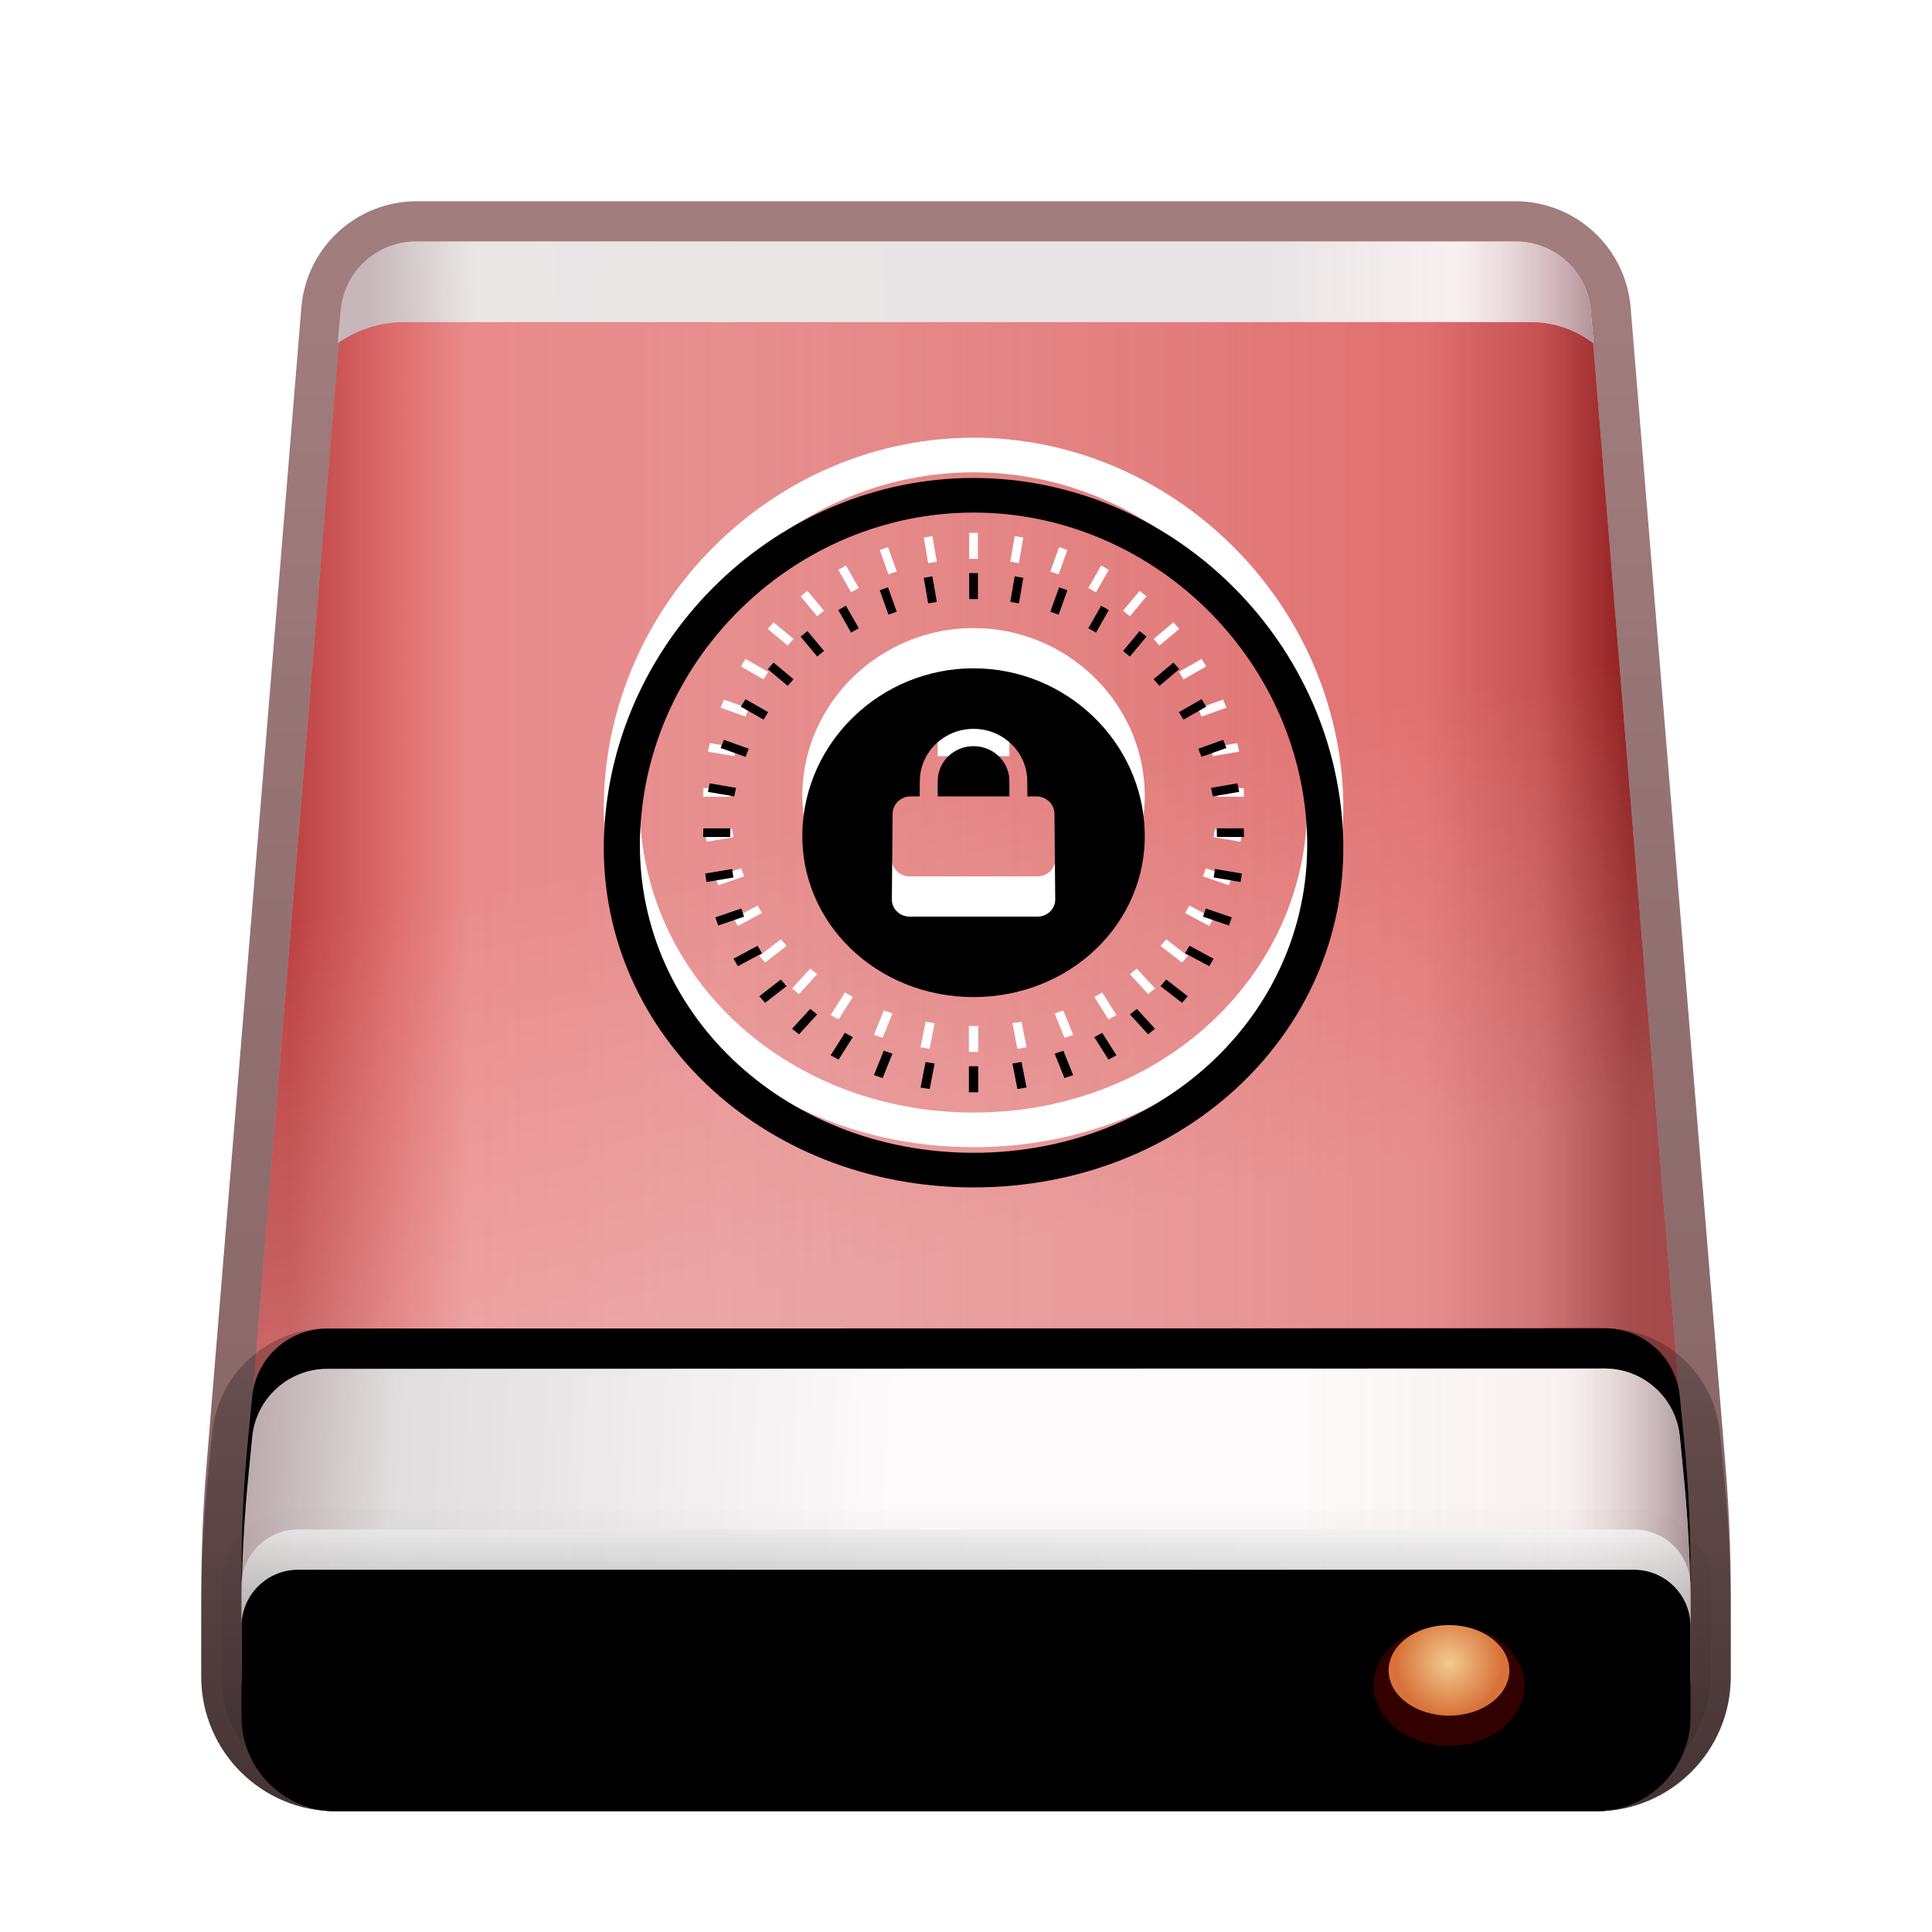 <svg xmlns="http://www.w3.org/2000/svg" xmlns:xlink="http://www.w3.org/1999/xlink" width="48" height="48" viewBox="0 0 48 48">
  <defs>
    <filter id="drive-removable-media-encrypted-a" width="133.3%" height="131.7%" x="-16.7%" y="-15.9%" filterUnits="objectBoundingBox">
      <feOffset dy="1" in="SourceAlpha" result="shadowOffsetOuter1"/>
      <feGaussianBlur in="shadowOffsetOuter1" result="shadowBlurOuter1" stdDeviation="1"/>
      <feColorMatrix in="shadowBlurOuter1" result="shadowMatrixOuter1" values="0 0 0 0 0   0 0 0 0 0   0 0 0 0 0  0 0 0 0.2 0"/>
      <feMerge>
        <feMergeNode in="shadowMatrixOuter1"/>
        <feMergeNode in="SourceGraphic"/>
      </feMerge>
    </filter>
    <linearGradient id="drive-removable-media-encrypted-b" x1="2.924%" x2="95.934%" y1="40.22%" y2="40.22%">
      <stop offset="0%" stop-color="#D95D5D"/>
      <stop offset="32.671%" stop-color="#D86D6D"/>
      <stop offset="84.578%" stop-color="#DA5656"/>
      <stop offset="93.38%" stop-color="#BB3737"/>
      <stop offset="100%" stop-color="#7F0000"/>
    </linearGradient>
    <linearGradient id="drive-removable-media-encrypted-d" x1="125.69%" x2="3.54%" y1="32.745%" y2="32.745%">
      <stop offset="0%" stop-color="#FFF" stop-opacity="0"/>
      <stop offset="90.113%" stop-color="#FFBABA" stop-opacity=".452"/>
      <stop offset="94.27%" stop-color="#E27A7A" stop-opacity=".467"/>
      <stop offset="100%" stop-color="#A12727" stop-opacity=".5"/>
    </linearGradient>
    <linearGradient id="drive-removable-media-encrypted-e" x1="60.172%" x2="54.797%" y1="63.963%" y2="34.947%">
      <stop offset="0%" stop-color="#FFF" stop-opacity=".207"/>
      <stop offset="100%" stop-color="#FFF" stop-opacity="0"/>
    </linearGradient>
    <path id="drive-removable-media-encrypted-c" d="M5.728,1.125 L33.022,1.125 C33.998,1.125 34.811,1.874 34.891,2.847 L37.25,31.643 C37.333,32.662 37.375,33.683 37.375,34.705 L37.375,36.781 C37.375,38.076 36.326,39.125 35.031,39.125 L3.719,39.125 C2.424,39.125 1.375,38.076 1.375,36.781 L1.375,34.705 C1.375,33.683 1.417,32.662 1.5,31.643 L3.859,2.847 C3.939,1.874 4.752,1.125 5.728,1.125 Z"/>
    <linearGradient id="drive-removable-media-encrypted-f" x1="50%" x2="50%" y1="2.631%" y2="100%">
      <stop offset="0%" stop-color="#470000" stop-opacity=".508"/>
      <stop offset="100%" stop-color="#340000" stop-opacity=".62"/>
    </linearGradient>
    <linearGradient id="drive-removable-media-encrypted-g" x1="50%" x2="2.738%" y1="49.672%" y2="49.798%">
      <stop offset="0%" stop-color="#FCFCFD"/>
      <stop offset="81.699%" stop-color="#FFF"/>
      <stop offset="100%" stop-color="#C3AFB2"/>
    </linearGradient>
    <linearGradient id="drive-removable-media-encrypted-i" x1="100%" x2="73.708%" y1="100%" y2="100%">
      <stop offset="0%" stop-color="#AE8D93"/>
      <stop offset="41.965%" stop-color="#EFD3D5" stop-opacity=".314"/>
      <stop offset="100%" stop-color="#CCC1C1" stop-opacity=".397"/>
    </linearGradient>
    <path id="drive-removable-media-encrypted-h" d="M5.707,1.125 L33.029,1.125 C34.002,1.125 34.814,1.87 34.897,2.84 L34.967,3.653 L34.967,3.653 C34.522,3.311 33.977,3.125 33.416,3.125 L5.437,3.125 C4.838,3.125 4.253,3.309 3.763,3.653 L3.763,3.653 L3.763,3.653 L3.84,2.825 C3.931,1.861 4.74,1.125 5.707,1.125 Z"/>
    <linearGradient id="drive-removable-media-encrypted-l" x1="44.527%" x2="0%" y1="48.439%" y2="47.758%">
      <stop offset="0%" stop-color="#FEFEFE"/>
      <stop offset="77.706%" stop-color="#D8D8D8"/>
      <stop offset="100%" stop-color="#AB9699"/>
    </linearGradient>
    <linearGradient id="drive-removable-media-encrypted-m" x1="100%" x2="73.708%" y1="100%" y2="100%">
      <stop offset="0%" stop-color="#AB9699"/>
      <stop offset="32.662%" stop-color="#EDD5D6" stop-opacity=".314"/>
      <stop offset="100%" stop-color="#F6EAEA" stop-opacity=".233"/>
    </linearGradient>
    <path id="drive-removable-media-encrypted-k" d="M37.11,30.819 L37.217,31.917 C37.322,33.003 37.375,34.093 37.375,35.184 L37.375,36.781 C37.375,38.076 36.326,39.125 35.031,39.125 L3.719,39.125 C2.424,39.125 1.375,38.076 1.375,36.781 L1.375,35.187 C1.375,34.094 1.428,33.002 1.534,31.914 L1.64,30.826 C1.734,29.865 2.541,29.133 3.506,29.132 L35.243,29.125 C36.209,29.125 37.016,29.858 37.11,30.819 Z"/>
    <filter id="drive-removable-media-encrypted-j" width="102.8%" height="120%" x="-1.4%" y="-15%" filterUnits="objectBoundingBox">
      <feOffset dy="-1" in="SourceAlpha" result="shadowOffsetOuter1"/>
      <feColorMatrix in="shadowOffsetOuter1" values="0 0 0 0 1   0 0 0 0 1   0 0 0 0 1  0 0 0 0.16 0"/>
    </filter>
    <linearGradient id="drive-removable-media-encrypted-n" x1="50%" x2="50%" y1="-20.244%" y2="100%">
      <stop offset="0%" stop-opacity=".18"/>
      <stop offset="100%" stop-opacity=".467"/>
    </linearGradient>
    <linearGradient id="drive-removable-media-encrypted-o" x1="100%" x2="0%" y1="50%" y2="51.389%">
      <stop offset="0%" stop-color="#E3E3E3"/>
      <stop offset="68.204%" stop-color="#C1BFC1"/>
      <stop offset="100%" stop-color="#CBCBCB"/>
    </linearGradient>
    <linearGradient id="drive-removable-media-encrypted-q" x1="50%" x2="50%" y1="0%" y2="100%">
      <stop offset="0%" stop-color="#FFF" stop-opacity=".5"/>
      <stop offset="100%" stop-opacity=".326"/>
    </linearGradient>
    <linearGradient id="drive-removable-media-encrypted-s" x1="50%" x2="50%" y1="-13.675%" y2="100%">
      <stop offset="0%" stop-opacity="0"/>
      <stop offset="100%" stop-opacity=".111"/>
    </linearGradient>
    <path id="drive-removable-media-encrypted-p" d="M2.781,33.125 L35.969,33.125 C36.745,33.125 37.375,33.755 37.375,34.531 L37.375,36.781 C37.375,38.076 36.326,39.125 35.031,39.125 L3.719,39.125 C2.424,39.125 1.375,38.076 1.375,36.781 L1.375,34.531 C1.375,33.755 2.005,33.125 2.781,33.125 Z"/>
    <filter id="drive-removable-media-encrypted-r" width="105.6%" height="133.3%" x="-2.8%" y="-16.7%" filterUnits="objectBoundingBox">
      <feOffset dy="1" in="SourceAlpha" result="shadowOffsetInner1"/>
      <feComposite in="shadowOffsetInner1" in2="SourceAlpha" k2="-1" k3="1" operator="arithmetic" result="shadowInnerInner1"/>
      <feColorMatrix in="shadowInnerInner1" values="0 0 0 0 1   0 0 0 0 1   0 0 0 0 1  0 0 0 1 0"/>
    </filter>
    <radialGradient id="drive-removable-media-encrypted-t" cx="50%" cy="22.082%" r="79.752%" fx="50%" fy="22.082%" gradientTransform="matrix(0 1 -.8 0 .677 -.28)">
      <stop offset="0%" stop-color="#760000" stop-opacity=".377"/>
      <stop offset="0%" stop-color="#760000" stop-opacity=".377"/>
      <stop offset="100%" stop-color="#530000" stop-opacity=".609"/>
    </radialGradient>
    <radialGradient id="drive-removable-media-encrypted-u" cx="50%" cy="41.549%" r="58.354%" fx="50%" fy="41.549%" gradientTransform="matrix(0 1 -.75 0 .812 -.085)">
      <stop offset="0%" stop-color="#F2CC8E"/>
      <stop offset="99.921%" stop-color="#D8723A"/>
    </radialGradient>
    <path id="drive-removable-media-encrypted-v" d="M24.188,10.875 C29.035,10.875 33.144,14.821 33.366,19.688 C33.588,24.555 29.479,28.501 24.188,28.501 C18.896,28.501 14.787,24.555 15.009,19.688 C15.231,14.821 19.34,10.875 24.188,10.875 Z M24.188,11.735 C19.793,11.735 16.085,15.296 15.904,19.688 C15.723,24.08 19.432,27.641 24.188,27.641 C28.943,27.641 32.652,24.08 32.471,19.688 C32.29,15.296 28.582,11.735 24.188,11.735 Z M24.303,25.491 L24.303,26.136 L24.072,26.136 L24.072,25.491 L24.303,25.491 Z M25.38,25.385 L25.504,26.02 L25.277,26.057 L25.154,25.422 L25.38,25.385 Z M22.995,25.385 L23.221,25.422 L23.098,26.057 L22.871,26.02 L22.995,25.385 Z M26.419,25.105 L26.662,25.711 L26.446,25.784 L26.203,25.178 L26.419,25.105 Z M21.956,25.105 L22.172,25.178 L21.929,25.784 L21.713,25.711 L21.956,25.105 Z M27.384,24.66 L27.738,25.219 L27.54,25.326 L27.187,24.768 L27.384,24.66 Z M20.991,24.66 L21.188,24.768 L20.835,25.326 L20.637,25.219 L20.991,24.66 Z M28.245,24.065 L28.697,24.559 L28.524,24.697 L28.072,24.203 L28.245,24.065 Z M20.13,24.065 L20.303,24.203 L19.851,24.697 L19.678,24.559 L20.13,24.065 Z M28.975,23.336 L29.51,23.751 L29.367,23.915 L28.832,23.501 L28.975,23.336 Z M19.4,23.336 L19.543,23.501 L19.008,23.915 L18.865,23.751 L19.4,23.336 Z M24.188,15.604 C26.489,15.604 28.393,17.432 28.441,19.688 C28.489,21.943 26.584,23.772 24.188,23.772 C21.791,23.772 19.886,21.943 19.934,19.688 C19.982,17.432 21.886,15.604 24.188,15.604 Z M29.552,22.497 L30.151,22.819 L30.043,23.005 L29.443,22.683 L29.552,22.497 Z M18.823,22.497 L18.932,22.683 L18.332,23.005 L18.224,22.819 L18.823,22.497 Z M18.416,21.572 L18.487,21.774 L17.843,21.994 L17.772,21.792 L18.416,21.572 Z M29.959,21.572 L30.603,21.792 L30.532,21.994 L29.888,21.774 L29.959,21.572 Z M24.188,17.108 C23.481,17.108 22.901,17.645 22.856,18.322 L22.853,18.398 L22.85,18.786 L22.627,18.786 C22.398,18.786 22.208,18.952 22.18,19.166 L22.177,19.216 L22.158,21.344 C22.155,21.564 22.328,21.746 22.553,21.771 L22.605,21.774 L25.77,21.774 C26.002,21.774 26.191,21.608 26.215,21.394 L26.217,21.344 L26.198,19.216 C26.196,18.995 26.022,18.814 25.8,18.789 L25.748,18.786 L25.525,18.786 L25.522,18.398 C25.517,17.686 24.92,17.108 24.188,17.108 Z M30.187,20.59 L30.855,20.702 L30.822,20.913 L30.154,20.801 L30.187,20.59 Z M18.188,20.59 L18.221,20.801 L17.553,20.913 L17.52,20.702 L18.188,20.59 Z M30.9,19.58 L30.907,19.795 L30.235,19.795 L30.229,19.58 L30.9,19.58 Z M18.146,19.58 L18.14,19.795 L17.468,19.795 L17.475,19.58 L18.146,19.58 Z M24.188,17.538 C24.655,17.538 25.039,17.889 25.075,18.334 L25.077,18.398 L25.079,18.786 L23.296,18.786 L23.298,18.398 C23.3,17.923 23.698,17.538 24.188,17.538 Z M30.742,18.462 L30.788,18.674 L30.133,18.786 L30.088,18.574 L30.742,18.462 Z M17.633,18.462 L18.287,18.574 L18.242,18.786 L17.587,18.674 L17.633,18.462 Z M30.389,17.381 L30.471,17.583 L29.852,17.804 L29.771,17.602 L30.389,17.381 Z M17.986,17.381 L18.604,17.602 L18.523,17.804 L17.904,17.583 L17.986,17.381 Z M29.853,16.371 L29.969,16.557 L29.404,16.879 L29.289,16.693 L29.853,16.371 Z M18.522,16.371 L19.086,16.693 L18.971,16.879 L18.406,16.557 L18.522,16.371 Z M29.154,15.461 L29.299,15.625 L28.805,16.04 L28.66,15.875 L29.154,15.461 Z M19.221,15.461 L19.715,15.875 L19.57,16.04 L19.076,15.625 L19.221,15.461 Z M28.314,14.679 L28.484,14.817 L28.072,15.311 L27.902,15.173 L28.314,14.679 Z M20.061,14.679 L20.473,15.173 L20.303,15.311 L19.891,14.817 L20.061,14.679 Z M27.357,14.05 L27.548,14.157 L27.23,14.716 L27.039,14.608 L27.357,14.05 Z M21.018,14.05 L21.336,14.608 L21.145,14.716 L20.827,14.157 L21.018,14.05 Z M26.313,13.592 L26.518,13.665 L26.302,14.271 L26.096,14.198 L26.313,13.592 Z M22.062,13.592 L22.279,14.198 L22.073,14.271 L21.857,13.665 L22.062,13.592 Z M25.21,13.319 L25.424,13.356 L25.315,13.991 L25.1,13.954 L25.21,13.319 Z M23.165,13.319 L23.275,13.954 L23.06,13.991 L22.951,13.356 L23.165,13.319 Z M24.296,13.239 L24.296,13.884 L24.079,13.884 L24.079,13.239 L24.296,13.239 Z"/>
    <filter id="drive-removable-media-encrypted-w" width="121.8%" height="122.7%" x="-10.9%" y="-11.3%" filterUnits="objectBoundingBox">
      <feGaussianBlur in="SourceAlpha" result="shadowBlurInner1" stdDeviation="1.5"/>
      <feOffset dy="1" in="shadowBlurInner1" result="shadowOffsetInner1"/>
      <feComposite in="shadowOffsetInner1" in2="SourceAlpha" k2="-1" k3="1" operator="arithmetic" result="shadowInnerInner1"/>
      <feColorMatrix in="shadowInnerInner1" values="0 0 0 0 1   0 0 0 0 0.537   0 0 0 0 0.51  0 0 0 0.65 0"/>
    </filter>
  </defs>
  <g fill="none" fill-rule="evenodd">
    <g filter="url(#drive-removable-media-encrypted-a)" transform="translate(4.625 3.875)">
      <use fill="url(#drive-removable-media-encrypted-b)" xlink:href="#drive-removable-media-encrypted-c"/>
      <use fill="url(#drive-removable-media-encrypted-d)" xlink:href="#drive-removable-media-encrypted-c"/>
      <use fill="url(#drive-removable-media-encrypted-e)" xlink:href="#drive-removable-media-encrypted-c"/>
      <path fill="url(#drive-removable-media-encrypted-f)" fill-rule="nonzero" d="M33.022,0.125 L5.728,0.125 C4.231,0.125 2.984,1.273 2.862,2.765 L0.504,31.562 C0.418,32.607 0.375,33.656 0.375,34.705 L0.375,36.781 C0.375,38.628 1.872,40.125 3.719,40.125 L35.031,40.125 C36.878,40.125 38.375,38.628 38.375,36.781 L38.375,34.705 C38.375,33.656 38.332,32.607 38.246,31.562 L35.888,2.765 C35.766,1.273 34.519,0.125 33.022,0.125 Z M33.022,1.125 C33.998,1.125 34.811,1.874 34.891,2.847 L37.25,31.643 C37.333,32.662 37.375,33.683 37.375,34.705 L37.375,36.781 C37.375,38.076 36.326,39.125 35.031,39.125 L3.719,39.125 C2.424,39.125 1.375,38.076 1.375,36.781 L1.375,34.705 C1.375,33.683 1.417,32.662 1.5,31.643 L3.859,2.847 C3.939,1.874 4.752,1.125 5.728,1.125 L33.022,1.125 Z"/>
      <use fill="url(#drive-removable-media-encrypted-g)" xlink:href="#drive-removable-media-encrypted-h"/>
      <use fill="url(#drive-removable-media-encrypted-i)" xlink:href="#drive-removable-media-encrypted-h"/>
      <use fill="#000" filter="url(#drive-removable-media-encrypted-j)" xlink:href="#drive-removable-media-encrypted-k"/>
      <use fill="url(#drive-removable-media-encrypted-l)" xlink:href="#drive-removable-media-encrypted-k"/>
      <use fill="url(#drive-removable-media-encrypted-m)" xlink:href="#drive-removable-media-encrypted-k"/>
      <path fill="url(#drive-removable-media-encrypted-n)" fill-rule="nonzero" d="M35.243,28.125 L3.506,28.132 C2.026,28.133 0.788,29.256 0.645,30.729 L0.539,31.817 C0.43,32.937 0.375,34.062 0.375,35.187 L0.375,36.781 C0.375,38.628 1.872,40.125 3.719,40.125 L35.031,40.125 C36.878,40.125 38.375,38.628 38.375,36.781 L38.375,35.184 C38.375,34.061 38.321,32.938 38.212,31.82 L38.105,30.722 C37.962,29.249 36.723,28.125 35.243,28.125 Z M35.243,29.125 C36.209,29.125 37.016,29.858 37.11,30.819 L37.217,31.917 C37.322,33.003 37.375,34.093 37.375,35.184 L37.375,36.781 C37.375,38.076 36.326,39.125 35.031,39.125 L3.719,39.125 C2.424,39.125 1.375,38.076 1.375,36.781 L1.375,35.187 C1.375,34.094 1.428,33.002 1.534,31.914 L1.64,30.826 C1.734,29.865 2.541,29.133 3.506,29.132 L35.243,29.125 Z"/>
      <use fill="url(#drive-removable-media-encrypted-o)" fill-opacity=".6" xlink:href="#drive-removable-media-encrypted-p"/>
      <use fill="url(#drive-removable-media-encrypted-q)" xlink:href="#drive-removable-media-encrypted-p"/>
      <use fill="#000" filter="url(#drive-removable-media-encrypted-r)" xlink:href="#drive-removable-media-encrypted-p"/>
      <path stroke="url(#drive-removable-media-encrypted-s)" stroke-width=".5" d="M35.969,32.875 C36.426,32.875 36.84,33.06 37.14,33.36 C37.44,33.66 37.625,34.074 37.625,34.531 L37.625,34.531 L37.625,36.781 C37.625,37.497 37.335,38.146 36.865,38.615 C36.396,39.085 35.747,39.375 35.031,39.375 L35.031,39.375 L3.719,39.375 C3.003,39.375 2.354,39.085 1.885,38.615 C1.415,38.146 1.125,37.497 1.125,36.781 L1.125,36.781 L1.125,34.531 C1.125,34.074 1.31,33.66 1.61,33.36 C1.91,33.06 2.324,32.875 2.781,32.875 L2.781,32.875 Z"/>
      <path fill="url(#drive-removable-media-encrypted-t)" d="M31.375,38.5 C32.411,38.5 33.25,37.828 33.25,37 C33.25,36.172 32.411,35.5 31.375,35.5 C30.339,35.5 29.5,36.172 29.5,37 C29.5,37.828 30.339,38.5 31.375,38.5 Z"/>
      <ellipse cx="31.375" cy="36.625" fill="url(#drive-removable-media-encrypted-u)" rx="1.5" ry="1.125"/>
    </g>
    <use fill="#FFF" xlink:href="#drive-removable-media-encrypted-v"/>
    <use fill="#000" filter="url(#drive-removable-media-encrypted-w)" xlink:href="#drive-removable-media-encrypted-v"/>
  </g>
</svg>
